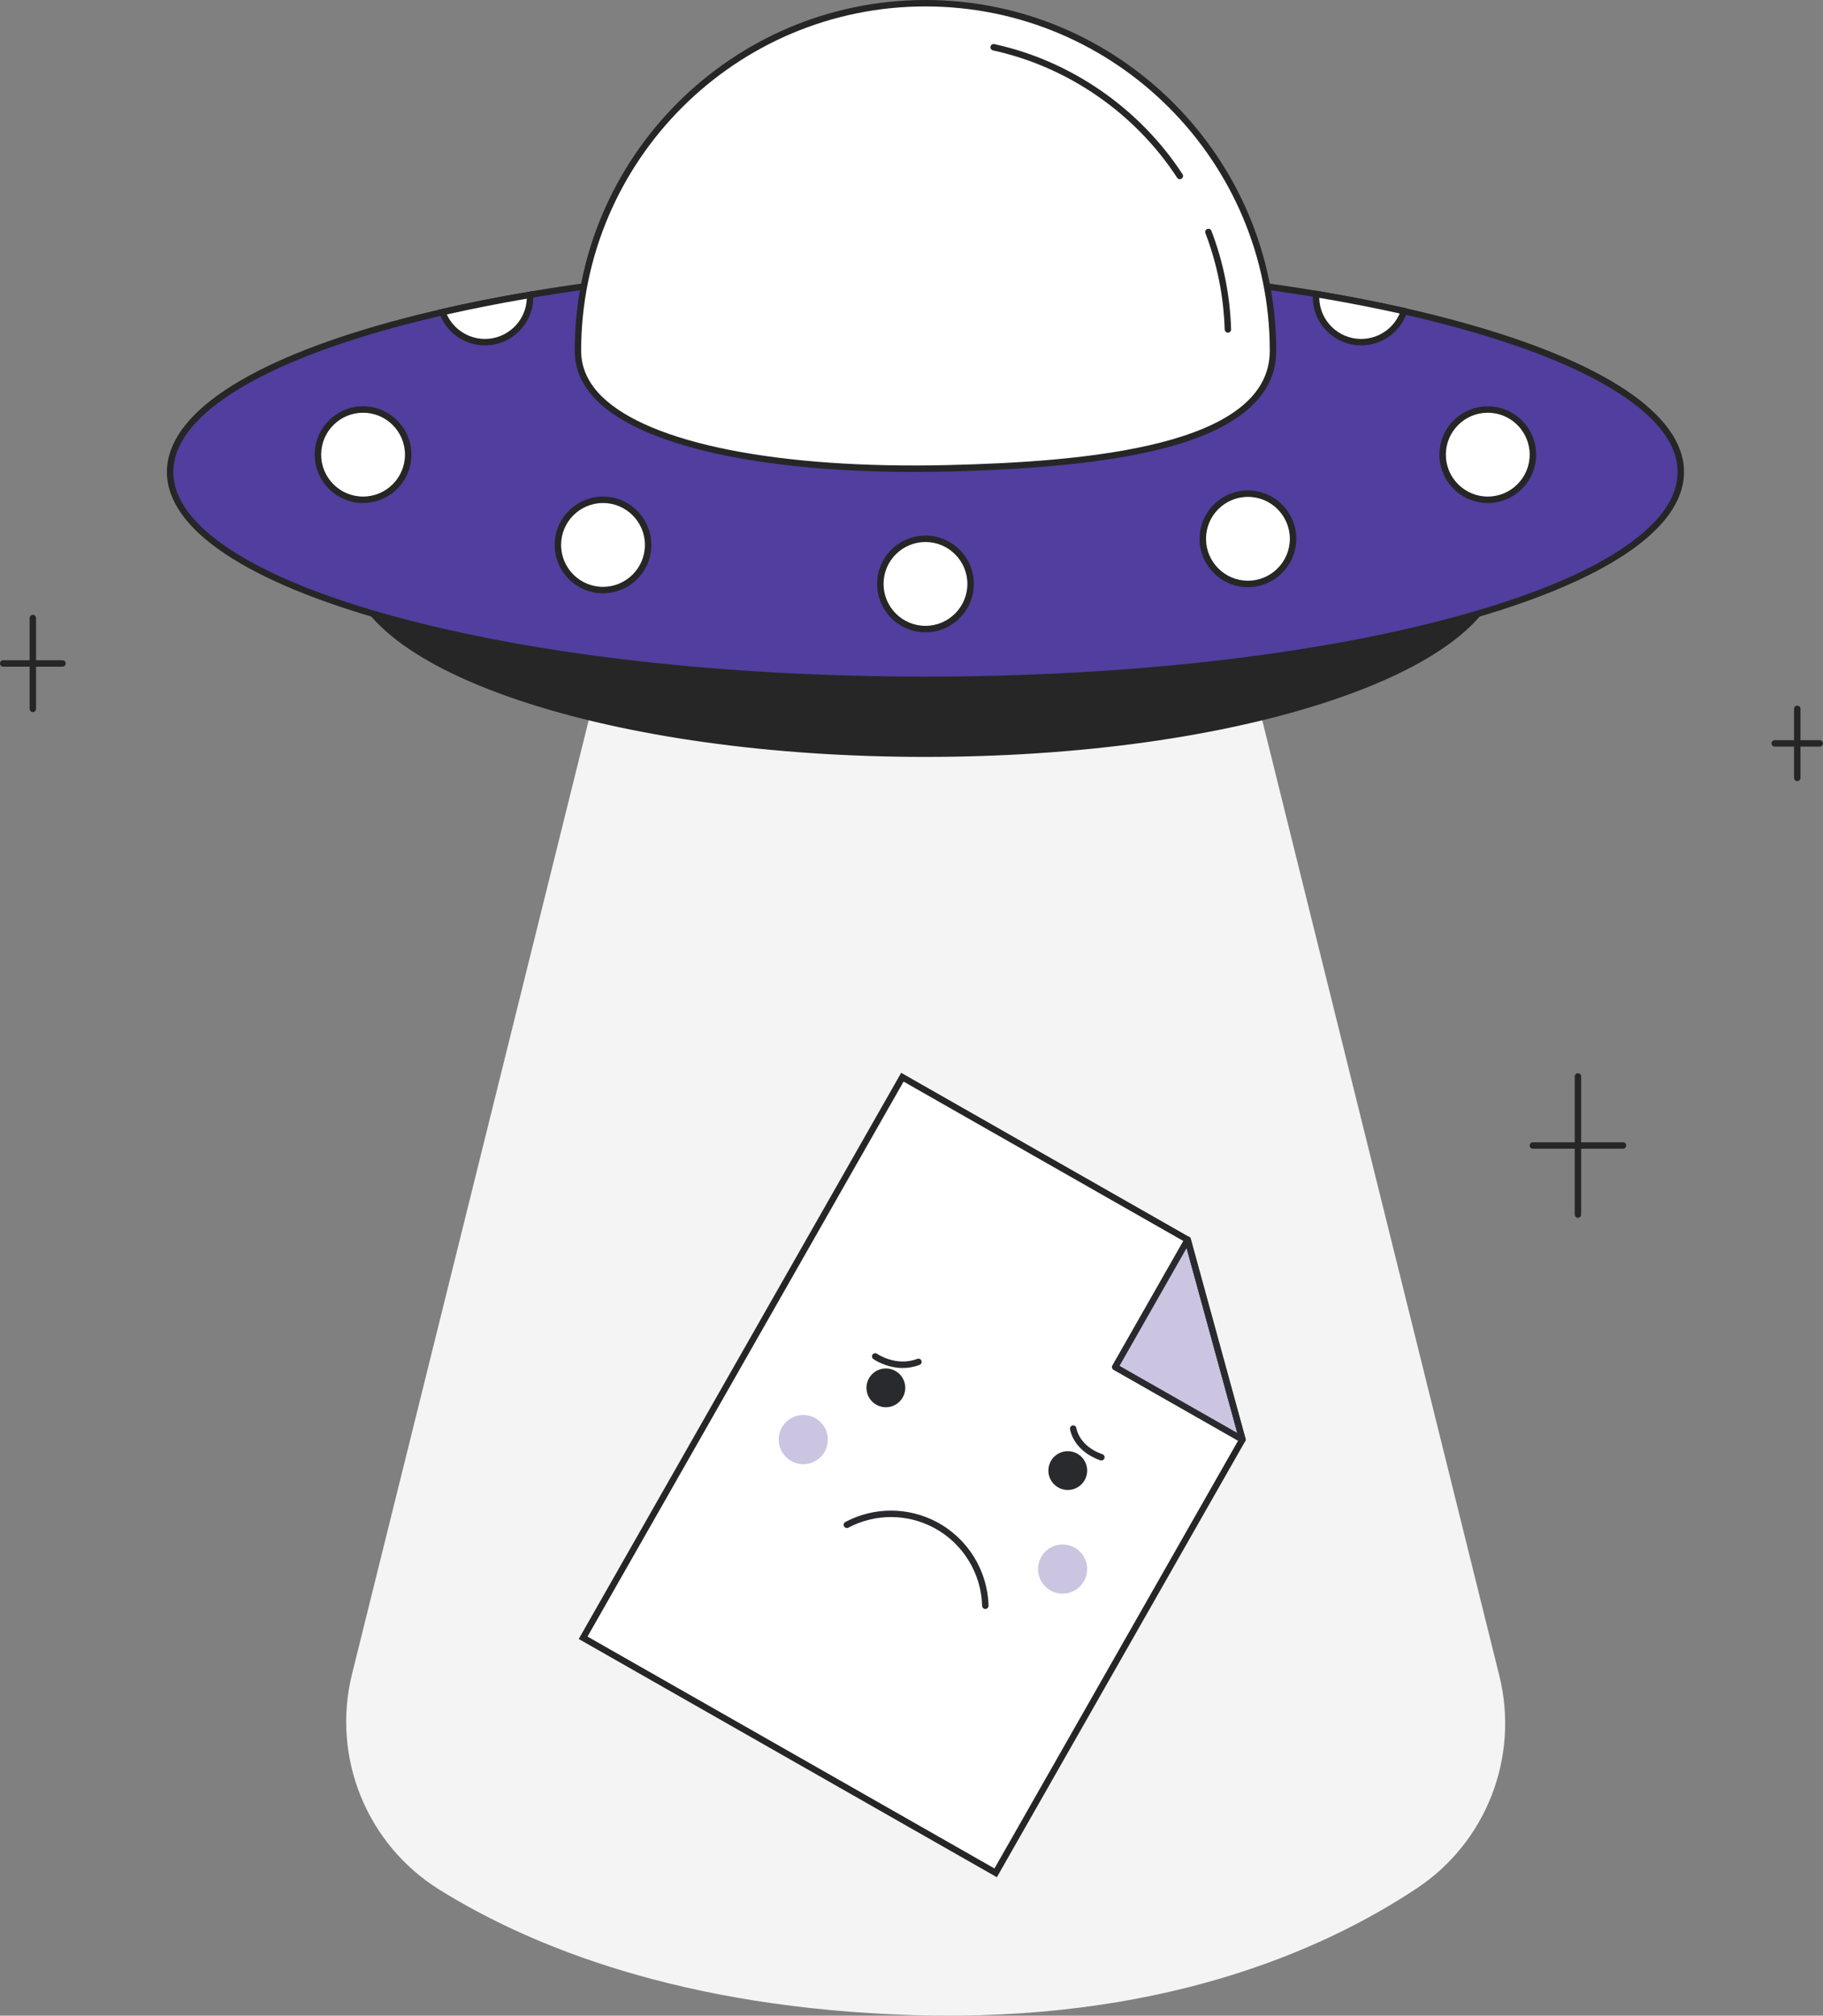 <svg id="Layer_2" data-name="Layer 2" xmlns="http://www.w3.org/2000/svg" viewBox="0 0 656.097 725.258" style="width: 100%; height: 100%;">
  <rect x="0" y="0" width="656.097" height="725.258" fill="#808080" stroke="none"/>
  <g id="Layer_2-2" data-name="Layer 2">
    <g>
      <path d="m212.886,255.059l-86.189,347.258c-7.437,29.962,5.25,61.327,31.465,77.63,32.877,20.445,87.228,42.575,170.344,45.113,88.095,2.69,146.706-22.619,181.363-45.592,25.103-16.64,36.994-47.29,29.739-76.519l-86.346-347.89" fill="#f4f4f4"></path>
      <g>
        <g>
          <ellipse cx="333.075" cy="201.415" rx="206.902" ry="69.773" fill="#262626"></ellipse>
          <path d="m333.075,272.346c-55.388,0-107.477-7.279-146.672-20.497-39.587-13.35-61.388-31.261-61.388-50.434s21.801-37.084,61.388-50.434c39.195-13.218,91.284-20.497,146.672-20.497s107.477,7.279,146.672,20.497c39.587,13.35,61.388,31.261,61.388,50.434s-21.801,37.084-61.388,50.434c-39.195,13.218-91.284,20.497-146.672,20.497Zm0-139.546c-55.143,0-106.969,7.236-145.932,20.375-38.57,13.007-59.812,30.139-59.812,48.24s21.242,35.233,59.812,48.24c38.963,13.139,90.789,20.375,145.932,20.375s106.969-7.236,145.932-20.375c38.57-13.007,59.812-30.139,59.812-48.24s-21.242-35.233-59.812-48.24c-38.963-13.139-90.789-20.375-145.932-20.375Z" fill="#262626"></path>
        </g>
        <ellipse cx="333.075" cy="169.823" rx="271.842" ry="74.785" fill="#513E9F"></ellipse>
        <path d="m333.075,245.766c-72.713,0-141.087-7.794-192.529-21.945-51.893-14.276-80.472-33.452-80.472-53.997s28.579-39.721,80.472-53.997c51.441-14.152,119.816-21.946,192.529-21.946s141.087,7.794,192.529,21.946c51.893,14.276,80.472,33.452,80.472,53.997s-28.579,39.721-80.472,53.997c-51.441,14.152-119.816,21.945-192.529,21.945Zm0-149.569c-72.511,0-140.668,7.764-191.915,21.862-24.85,6.837-44.342,14.786-57.934,23.625-13.826,8.993-20.836,18.46-20.836,28.139s7.01,19.146,20.836,28.139c13.592,8.84,33.083,16.789,57.934,23.625,51.247,14.098,119.404,21.862,191.915,21.862s140.668-7.764,191.915-21.862c24.85-6.837,44.342-14.785,57.934-23.625,13.826-8.993,20.836-18.46,20.836-28.139s-7.01-19.146-20.836-28.139c-13.592-8.84-33.083-16.789-57.934-23.625-51.247-14.098-119.404-21.862-191.915-21.862Z" fill="#262626"></path>
        <path d="m458.153,126.236c0,33.061-57.3,40.849-117.053,42.264-65.096,1.542-133.104-9.709-133.104-42.264,0-69.079,55.999-125.078,125.078-125.078s125.078,55.999,125.078,125.078Z" fill="#fff"></path>
        <g>
          <path d="m441.919,119.691c-.623,0-1.137-.495-1.157-1.122-.369-11.95-2.703-23.619-6.937-34.682-.229-.597.07-1.267.667-1.495s1.266.07,1.495.667c4.327,11.305,6.712,23.228,7.089,35.438.02.639-.482,1.173-1.122,1.193-.012,0-.024,0-.037,0Z" fill="#262626"></path>
          <path d="m424.623,64.476c-.378,0-.749-.185-.971-.525-15.15-23.236-39.31-39.935-66.284-45.816-.625-.136-1.021-.753-.885-1.378.136-.625.753-1.022,1.378-.885,27.564,6.009,52.251,23.072,67.731,46.814.349.536.198,1.253-.337,1.602-.195.127-.415.188-.631.188Z" fill="#262626"></path>
        </g>
        <path d="m328.972,169.803c-55.299,0-97.405-9.297-113.895-25.402-5.467-5.338-8.238-11.45-8.238-18.165C206.839,56.629,263.468,0,333.075,0s126.236,56.629,126.236,126.236c0,15.595-12.434,27.072-36.957,34.112-18.869,5.417-45.438,8.462-81.226,9.31-4.116.098-8.172.146-12.155.146Zm4.102-167.488c-68.33,0-123.92,55.59-123.92,123.92,0,6.068,2.537,11.622,7.54,16.508,17.242,16.839,63.735,26.031,124.378,24.598,49.764-1.179,115.922-6.722,115.922-41.107,0-68.33-55.59-123.92-123.92-123.92Z" fill="#262626"></path>
        <g>
          <circle cx="130.668" cy="163.591" r="16.242" fill="#fff"></circle>
          <path d="m130.668,180.991c-9.594,0-17.4-7.806-17.4-17.4s7.806-17.4,17.4-17.4,17.4,7.806,17.4,17.4-7.806,17.4-17.4,17.4Zm0-32.485c-8.318,0-15.084,6.767-15.084,15.084s6.767,15.084,15.084,15.084,15.084-6.767,15.084-15.084-6.767-15.084-15.084-15.084Z" fill="#262626"></path>
        </g>
        <g>
          <circle cx="333.075" cy="210.106" r="16.242" fill="#fff"></circle>
          <path d="m333.075,227.506c-9.594,0-17.4-7.806-17.4-17.4s7.806-17.4,17.4-17.4,17.4,7.806,17.4,17.4-7.806,17.4-17.4,17.4Zm0-32.485c-8.318,0-15.084,6.767-15.084,15.084s6.767,15.084,15.084,15.084,15.084-6.767,15.084-15.084-6.767-15.084-15.084-15.084Z" fill="#262626"></path>
        </g>
        <g>
          <circle cx="535.446" cy="163.591" r="16.242" fill="#fff"></circle>
          <path d="m535.446,180.991c-9.594,0-17.4-7.806-17.4-17.4s7.806-17.4,17.4-17.4,17.4,7.806,17.4,17.4-7.806,17.4-17.4,17.4Zm0-32.485c-8.318,0-15.084,6.767-15.084,15.084s6.767,15.084,15.084,15.084,15.084-6.767,15.084-15.084-6.767-15.084-15.084-15.084Z" fill="#262626"></path>
        </g>
        <g>
          <circle cx="449.129" cy="193.864" r="16.242" fill="#fff"></circle>
          <path d="m449.129,211.264c-9.594,0-17.4-7.806-17.4-17.4s7.806-17.4,17.4-17.4,17.4,7.806,17.4,17.4-7.806,17.4-17.4,17.4Zm0-32.485c-8.318,0-15.084,6.767-15.084,15.084s6.767,15.084,15.084,15.084,15.084-6.767,15.084-15.084-6.767-15.084-15.084-15.084Z" fill="#262626"></path>
        </g>
        <g>
          <circle cx="217.02" cy="196.075" r="16.242" fill="#fff"></circle>
          <path d="m217.02,213.476c-9.594,0-17.4-7.806-17.4-17.4s7.806-17.4,17.4-17.4,17.4,7.806,17.4,17.4-7.806,17.4-17.4,17.4Zm0-32.485c-8.318,0-15.084,6.767-15.084,15.084s6.767,15.084,15.084,15.084,15.084-6.767,15.084-15.084-6.767-15.084-15.084-15.084Z" fill="#262626"></path>
        </g>
        <g>
          <path d="m505.301,111.96c-2.138,6.476-8.236,11.154-15.43,11.154-8.969,0-16.241-7.271-16.241-16.241,0-.363.015-.718.039-1.073,11.092,1.853,21.659,3.906,31.632,6.16Z" fill="#fff"></path>
          <path d="m489.87,124.271c-9.594,0-17.399-7.805-17.399-17.399,0-.388.016-.769.041-1.149l.084-1.277,1.262.211c11.154,1.863,21.819,3.94,31.697,6.173l1.244.281-.4,1.211c-2.359,7.147-9.002,11.949-16.53,11.949Zm-15.08-17.109c.155,8.183,6.86,14.793,15.08,14.793,6.095,0,11.521-3.631,13.878-9.158-9.079-2.025-18.807-3.918-28.958-5.635Z" fill="#262626"></path>
        </g>
        <g>
          <path d="m190.775,106.873c0,8.969-7.271,16.241-16.241,16.241-7.055,0-13.061-4.5-15.307-10.791,9.934-2.269,20.463-4.354,31.524-6.229.015.255.023.517.023.78Z" fill="#fff"></path>
          <path d="m174.534,124.271c-7.339,0-13.928-4.645-16.397-11.56l-.438-1.228,1.271-.29c9.983-2.281,20.611-4.381,31.588-6.242l1.271-.216.078,1.287c.017.278.025.563.025.85,0,9.594-7.805,17.399-17.399,17.399Zm-13.721-11.122c2.44,5.317,7.799,8.806,13.721,8.806,8.119,0,14.76-6.448,15.072-14.492-9.976,1.714-19.648,3.624-28.792,5.686Z" fill="#262626"></path>
        </g>
      </g>
      <g>
        <g>
          <polygon points="358.342 673.873 209.866 589.293 324.766 387.591 427.434 446.076 447.147 517.98 358.342 673.873" fill="#fff"></polygon>
          <circle cx="382.427" cy="564.561" r="8.844" fill="#513E9F" opacity=".3"></circle>
          <circle cx="289.094" cy="517.98" r="8.844" fill="#513E9F" opacity=".3"></circle>
          <path d="m358.774,675.452l-150.488-85.726,116.046-203.714,104.09,59.296,19.967,72.828-89.616,157.316Zm-147.329-86.592l146.463,83.434,87.995-154.471-19.46-70.978-101.245-57.674-113.754,199.689Z" fill="#262626"></path>
        </g>
        <polygon points="427.434 446.076 401.339 491.885 447.147 517.98 427.434 446.076" fill="#513E9F" opacity=".3"></polygon>
        <path d="m447.147,519.137c-.197,0-.395-.05-.573-.152l-45.808-26.095c-.556-.316-.749-1.023-.433-1.579l26.095-45.808c.232-.407.687-.634,1.15-.576.465.058.848.391.972.843l19.714,71.903c.124.452-.037.933-.407,1.22-.208.161-.458.243-.71.243Zm-44.229-27.686l42.373,24.138-18.235-66.512-24.138,42.373Z" fill="#292a2e"></path>
        <circle cx="318.819" cy="499.364" r="6.98" fill="#292a2e"></circle>
        <circle cx="384.29" cy="529.133" r="6.98" fill="#292a2e"></circle>
        <path d="m354.624,578.924c-.625,0-1.14-.498-1.157-1.127-.318-11.769-6.959-22.524-17.33-28.068-9.628-5.146-21.146-5.169-30.812-.061-.565.299-1.266.083-1.565-.483s-.083-1.266.483-1.565c10.347-5.468,22.678-5.443,32.985.066,11.104,5.935,18.213,17.448,18.554,30.047.017.639-.487,1.171-1.126,1.189-.011,0-.021,0-.032,0Z" fill="#292a2e"></path>
        <path d="m324.892,492.222c-5.941,0-10.336-3.05-10.576-3.22-.522-.37-.645-1.092-.276-1.614.369-.521,1.091-.646,1.613-.276.092.064,6.885,4.727,14.474,1.828.599-.229,1.266.072,1.495.669.228.597-.071,1.267-.669,1.495-2.121.81-4.17,1.119-6.062,1.119Z" fill="#292a2e"></path>
        <path d="m396.387,525.498c-.126,0-.255-.021-.381-.065-9.763-3.404-10.871-10.928-10.914-11.247-.084-.634.361-1.216.995-1.3.631-.082,1.213.359,1.3.99.04.274,1.027,6.459,9.381,9.371.604.211.923.871.712,1.474-.167.478-.615.777-1.093.777Z" fill="#292a2e"></path>
      </g>
      <g>
        <path d="m11.817,256.217c-.64,0-1.158-.518-1.158-1.158v-32.669c0-.64.518-1.158,1.158-1.158s1.158.518,1.158,1.158v32.669c0,.64-.518,1.158-1.158,1.158Z" fill="#262626"></path>
        <g>
          <line x1="22.477" y1="238.725" x2="1.158" y2="238.725" fill="#fff"></line>
          <path d="m22.477,239.883H1.158c-.64,0-1.158-.518-1.158-1.158s.518-1.158,1.158-1.158h21.319c.64,0,1.158.518,1.158,1.158s-.518,1.158-1.158,1.158Z" fill="#262626"></path>
        </g>
      </g>
      <g>
        <path d="m567.903,438.17c-.64,0-1.158-.518-1.158-1.158v-49.694c0-.64.518-1.158,1.158-1.158s1.158.518,1.158,1.158v49.694c0,.64-.518,1.158-1.158,1.158Z" fill="#262626"></path>
        <g>
          <line x1="584.117" y1="412.165" x2="551.688" y2="412.165" fill="#fff"></line>
          <path d="m584.118,413.323h-32.429c-.64,0-1.158-.518-1.158-1.158s.518-1.158,1.158-1.158h32.429c.64,0,1.158.518,1.158,1.158s-.518,1.158-1.158,1.158Z" fill="#262626"></path>
        </g>
      </g>
      <g>
        <path d="m646.832,281.064c-.64,0-1.158-.518-1.158-1.158v-24.847c0-.64.518-1.158,1.158-1.158s1.158.518,1.158,1.158v24.847c0,.64-.518,1.158-1.158,1.158Z" fill="#262626"></path>
        <g>
          <line x1="654.939" y1="267.483" x2="638.725" y2="267.483" fill="#fff"></line>
          <path d="m654.94,268.641h-16.215c-.64,0-1.158-.518-1.158-1.158s.518-1.158,1.158-1.158h16.215c.64,0,1.158.518,1.158,1.158s-.518,1.158-1.158,1.158Z" fill="#262626"></path>
        </g>
      </g>
    </g>
  </g>
</svg>